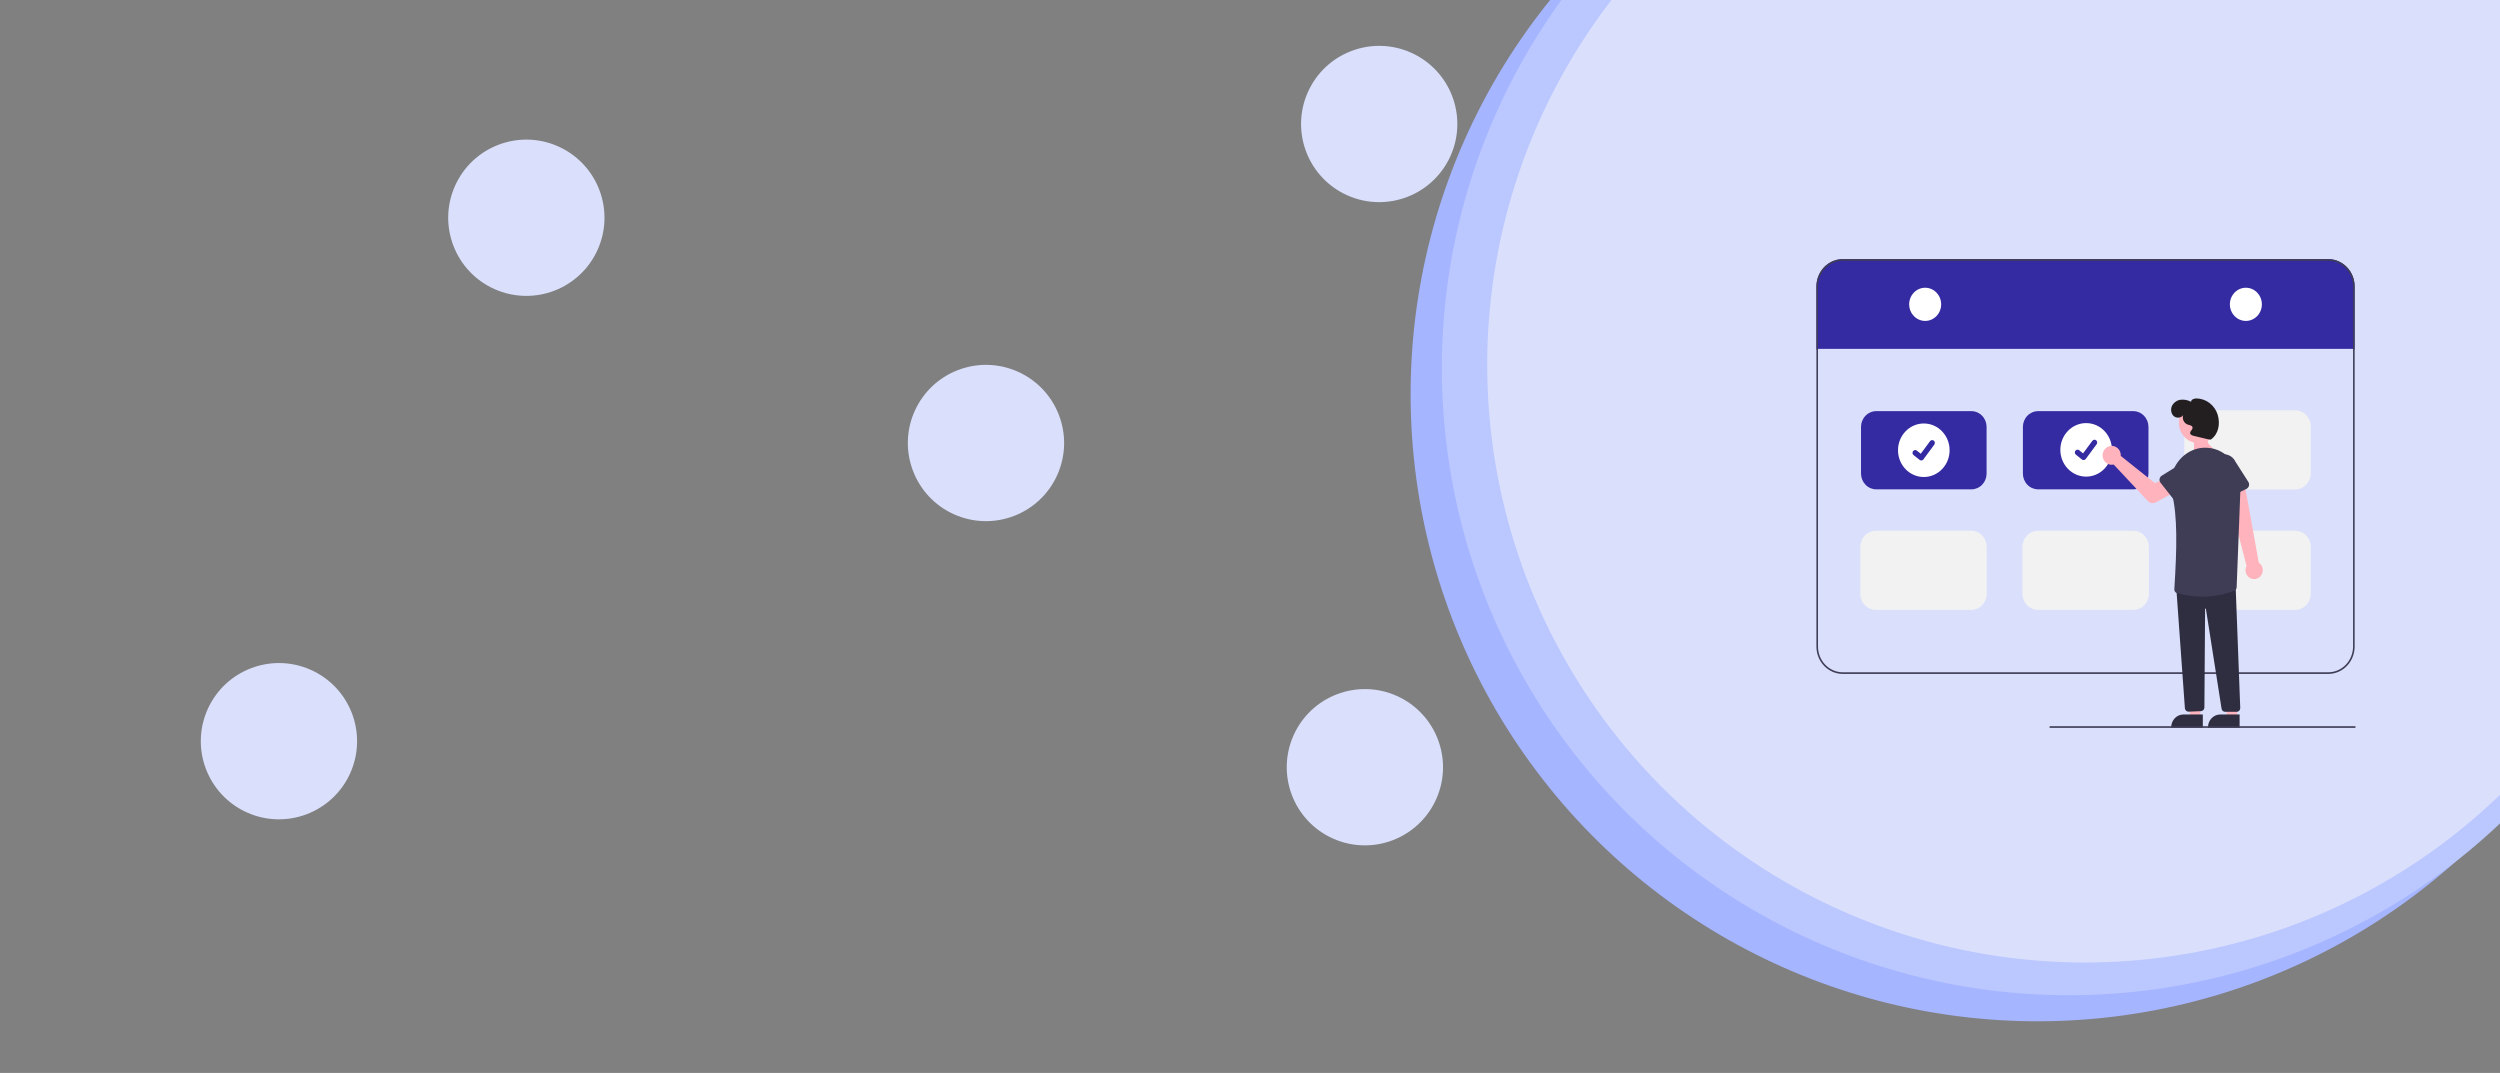 <svg width="1920" height="824" viewBox="0 0 1920 824" fill="none" xmlns="http://www.w3.org/2000/svg">
<rect x="0" y="0" width="1920" height="824" fill="#808080" stroke="none"/>
<g clip-path="url(#clip0_158_118)">
<circle cx="1564.85" cy="302.845" r="481.5" transform="rotate(24.03 1564.85 302.845)" fill="#A5B5FF"/>
<circle cx="1588.85" cy="282.845" r="481.5" transform="rotate(24.03 1588.85 282.845)" fill="#BBC7FF"/>
<circle cx="1601.19" cy="280.193" r="459" transform="rotate(24.03 1601.19 280.193)" fill="#DAE0FC"/>
<circle cx="1059.23" cy="95.233" r="60" transform="rotate(24.03 1059.23 95.233)" fill="#DAE0FC"/>
<circle cx="1048.23" cy="589.233" r="60" transform="rotate(24.03 1048.23 589.233)" fill="#DAE0FC"/>
<circle cx="757.233" cy="340.233" r="60" transform="rotate(24.03 757.233 340.233)" fill="#DAE0FC"/>
<circle cx="404.233" cy="167.233" r="60" transform="rotate(24.03 404.233 167.233)" fill="#DAE0FC"/>
<circle cx="214.233" cy="569.233" r="60" transform="rotate(24.03 214.233 569.233)" fill="#DAE0FC"/>
<path d="M1808.37 220.027V268.451H1807.14V267.935H1396.23V268.451H1395V220.027C1395.01 214.452 1397.14 209.107 1400.94 205.165C1404.74 201.223 1409.9 199.005 1415.27 199H1788.1C1793.47 199.005 1798.63 201.223 1802.43 205.165C1806.23 209.107 1808.36 214.452 1808.37 220.027Z" fill="#342AA1"/>
<path d="M1788.1 199H1415.27C1409.9 199.005 1404.74 201.223 1400.94 205.165C1397.14 209.107 1395.01 214.452 1395 220.027V496.558C1395.01 502.132 1397.14 507.477 1400.94 511.42C1404.74 515.362 1409.9 517.579 1415.27 517.584H1788.1C1793.47 517.579 1798.63 515.362 1802.43 511.42C1806.23 507.477 1808.36 502.132 1808.37 496.558V220.027C1808.36 214.452 1806.23 209.107 1802.43 205.165C1798.63 201.223 1793.47 199.005 1788.1 199ZM1807.14 496.558C1807.13 501.794 1805.13 506.814 1801.56 510.517C1797.99 514.22 1793.15 516.303 1788.1 516.31H1415.27C1410.22 516.303 1405.38 514.22 1401.81 510.517C1398.24 506.814 1396.23 501.794 1396.23 496.558V220.027C1396.23 214.79 1398.24 209.77 1401.81 206.067C1405.38 202.364 1410.22 200.281 1415.27 200.274H1788.1C1793.15 200.281 1797.99 202.364 1801.56 206.067C1805.13 209.77 1807.13 214.79 1807.14 220.027V496.558Z" fill="#3F3D56"/>
<path d="M1478.53 246.469C1485.32 246.469 1490.82 240.764 1490.82 233.726C1490.82 226.688 1485.32 220.982 1478.53 220.982C1471.75 220.982 1466.25 226.688 1466.25 233.726C1466.25 240.764 1471.75 246.469 1478.53 246.469Z" fill="white"/>
<path d="M1724.84 246.469C1731.62 246.469 1737.12 240.764 1737.12 233.726C1737.12 226.688 1731.62 220.982 1724.84 220.982C1718.05 220.982 1712.55 226.688 1712.55 233.726C1712.55 240.764 1718.05 246.469 1724.84 246.469Z" fill="white"/>
<path d="M1514.03 375.815H1440.95C1437.85 375.812 1434.88 374.534 1432.7 372.263C1430.51 369.992 1429.27 366.914 1429.27 363.702V327.872C1429.27 324.661 1430.51 321.582 1432.7 319.311C1434.88 317.04 1437.85 315.762 1440.95 315.759H1514.03C1517.12 315.762 1520.09 317.04 1522.28 319.311C1524.47 321.582 1525.7 324.661 1525.7 327.872V363.702C1525.7 366.914 1524.47 369.992 1522.28 372.263C1520.09 374.534 1517.12 375.812 1514.03 375.815Z" fill="#342AA1"/>
<path d="M1638.34 375.815H1565.27C1562.17 375.812 1559.2 374.534 1557.01 372.263C1554.82 369.992 1553.59 366.914 1553.59 363.702V327.872C1553.59 324.661 1554.82 321.582 1557.01 319.311C1559.2 317.04 1562.17 315.762 1565.27 315.759H1638.34C1641.44 315.762 1644.41 317.04 1646.6 319.311C1648.79 321.582 1650.02 324.661 1650.02 327.872V363.702C1650.02 366.914 1648.79 369.992 1646.6 372.263C1644.41 374.534 1641.44 375.812 1638.34 375.815Z" fill="#342AA1"/>
<path d="M1638.34 468.39H1565.27C1562.08 468.387 1559.02 467.07 1556.76 464.731C1554.51 462.391 1553.24 459.219 1553.23 455.91V420.08C1553.24 416.771 1554.51 413.598 1556.76 411.259C1559.02 408.919 1562.08 407.603 1565.27 407.599H1638.34C1641.53 407.603 1644.59 408.919 1646.85 411.259C1649.1 413.598 1650.37 416.771 1650.37 420.08V455.91C1650.37 459.219 1649.1 462.391 1646.85 464.731C1644.59 467.07 1641.53 468.386 1638.34 468.39Z" fill="#F2F2F2"/>
<path d="M1513.79 468.39H1440.71C1437.52 468.386 1434.46 467.07 1432.21 464.731C1429.95 462.391 1428.68 459.219 1428.68 455.91V420.08C1428.68 416.771 1429.95 413.598 1432.21 411.259C1434.46 408.919 1437.52 407.603 1440.71 407.599H1513.79C1516.98 407.603 1520.03 408.919 1522.29 411.259C1524.55 413.598 1525.81 416.771 1525.82 420.08V455.91C1525.81 459.219 1524.55 462.391 1522.29 464.731C1520.03 467.07 1516.98 468.387 1513.79 468.39Z" fill="#F2F2F2"/>
<path d="M1762.66 468.39H1689.58C1686.39 468.387 1683.33 467.07 1681.08 464.731C1678.82 462.391 1677.55 459.219 1677.55 455.91V420.08C1677.55 416.771 1678.82 413.598 1681.08 411.259C1683.33 408.919 1686.39 407.603 1689.58 407.599H1762.66C1765.85 407.603 1768.91 408.919 1771.16 411.259C1773.42 413.598 1774.69 416.771 1774.69 420.08V455.91C1774.69 459.219 1773.42 462.391 1771.16 464.731C1768.91 467.07 1765.85 468.387 1762.66 468.39Z" fill="#F2F2F2"/>
<path d="M1762.66 375.887H1689.58C1686.39 375.884 1683.33 374.567 1681.08 372.228C1678.82 369.888 1677.55 366.716 1677.55 363.407V327.577C1677.55 324.268 1678.82 321.096 1681.08 318.756C1683.33 316.416 1686.39 315.1 1689.58 315.096H1762.66C1765.85 315.1 1768.91 316.416 1771.16 318.756C1773.42 321.096 1774.69 324.268 1774.69 327.577V363.407C1774.69 366.716 1773.42 369.888 1771.16 372.228C1768.91 374.567 1765.85 375.884 1762.66 375.887Z" fill="#F2F2F2"/>
<path d="M1477.49 366.343C1488.43 366.343 1497.3 357.14 1497.3 345.787C1497.3 334.434 1488.43 325.231 1477.49 325.231C1466.54 325.231 1457.67 334.434 1457.67 345.787C1457.67 357.14 1466.54 366.343 1477.49 366.343Z" fill="white"/>
<path d="M1475.52 353.629C1475.08 353.63 1474.64 353.48 1474.29 353.203L1474.26 353.186L1469.61 349.487C1469.39 349.316 1469.21 349.102 1469.07 348.858C1468.94 348.614 1468.85 348.344 1468.81 348.065C1468.78 347.785 1468.8 347.501 1468.87 347.228C1468.94 346.956 1469.06 346.7 1469.22 346.477C1469.39 346.253 1469.59 346.065 1469.83 345.924C1470.06 345.783 1470.32 345.691 1470.59 345.654C1470.86 345.617 1471.14 345.636 1471.4 345.709C1471.66 345.782 1471.91 345.908 1472.12 346.08L1475.14 348.479L1482.27 338.835C1482.43 338.612 1482.64 338.424 1482.88 338.283C1483.11 338.142 1483.37 338.05 1483.64 338.014C1483.91 337.977 1484.18 337.995 1484.45 338.068C1484.71 338.141 1484.95 338.267 1485.17 338.438L1485.13 338.501L1485.17 338.439C1485.61 338.786 1485.89 339.297 1485.96 339.862C1486.03 340.426 1485.89 340.996 1485.55 341.448L1477.17 352.791C1476.98 353.053 1476.73 353.264 1476.44 353.409C1476.15 353.555 1475.84 353.63 1475.52 353.629Z" fill="#342AA1"/>
<path d="M1602.16 366.048C1613.1 366.048 1621.97 356.845 1621.97 345.492C1621.97 334.139 1613.1 324.936 1602.16 324.936C1591.21 324.936 1582.34 334.139 1582.34 345.492C1582.34 356.845 1591.21 366.048 1602.16 366.048Z" fill="white"/>
<path d="M1694.44 334L1695.9 340.5L1701 346H1684.97V340.5L1684 334.5L1694.44 334Z" fill="#FFB2BD"/>
<path d="M1600.19 353.333C1599.75 353.334 1599.31 353.185 1598.96 352.907L1598.94 352.89L1594.28 349.191C1593.84 348.845 1593.56 348.334 1593.49 347.769C1593.41 347.205 1593.56 346.634 1593.89 346.182C1594.23 345.731 1594.72 345.435 1595.27 345.36C1595.81 345.285 1596.36 345.438 1596.8 345.784L1599.81 348.183L1606.94 338.54C1607.1 338.316 1607.31 338.129 1607.55 337.988C1607.78 337.847 1608.04 337.755 1608.31 337.718C1608.58 337.681 1608.85 337.7 1609.12 337.773C1609.38 337.846 1609.62 337.971 1609.84 338.143L1609.8 338.205L1609.84 338.144C1610.28 338.49 1610.56 339.002 1610.63 339.566C1610.7 340.13 1610.56 340.701 1610.22 341.153L1601.84 352.496C1601.65 352.757 1601.4 352.969 1601.11 353.114C1600.83 353.259 1600.51 353.334 1600.19 353.333Z" fill="#342AA1"/>
<path d="M1736.08 442.493C1736.73 441.755 1737.22 440.877 1737.51 439.923C1737.8 438.968 1737.88 437.959 1737.75 436.967C1737.63 435.975 1737.29 435.025 1736.77 434.182C1736.25 433.339 1735.56 432.625 1734.74 432.09L1723.68 370.812L1710.23 375.987L1725.33 434.595C1724.55 436.075 1724.33 437.799 1724.7 439.44C1725.06 441.081 1726 442.525 1727.32 443.499C1728.65 444.472 1730.27 444.908 1731.89 444.722C1733.5 444.537 1734.99 443.744 1736.08 442.493Z" fill="#FFB3BD"/>
<path d="M1628.73 348.99C1628.76 349.37 1628.76 349.753 1628.74 350.134L1654.9 371.02L1662.32 367.86L1668.38 378.851L1655.77 385.769C1654.75 386.328 1653.59 386.529 1652.45 386.342C1651.31 386.155 1650.26 385.59 1649.46 384.732L1623.31 356.767C1621.93 357.091 1620.48 356.97 1619.16 356.42C1617.85 355.87 1616.72 354.918 1615.94 353.69C1615.16 352.461 1614.76 351.015 1614.79 349.544C1614.82 348.072 1615.28 346.645 1616.11 345.452C1616.94 344.259 1618.1 343.356 1619.44 342.865C1620.78 342.373 1622.23 342.315 1623.6 342.699C1624.97 343.083 1626.19 343.891 1627.11 345.015C1628.02 346.138 1628.59 347.525 1628.73 348.99Z" fill="#FFB3BD"/>
<path d="M1689.84 551.258H1682.31L1678.73 527.499L1689.84 527.5L1689.84 551.258Z" fill="#FFB3BD"/>
<path d="M1691.76 558.83L1667.48 558.829V558.511C1667.48 557.223 1667.73 555.948 1668.2 554.759C1668.68 553.569 1669.37 552.489 1670.25 551.578C1671.13 550.668 1672.17 549.946 1673.32 549.453C1674.46 548.961 1675.69 548.707 1676.93 548.707L1691.76 548.708L1691.76 558.83Z" fill="#2F2E41"/>
<path d="M1718.1 551.258H1710.57L1706.98 527.499L1718.1 527.5L1718.1 551.258Z" fill="#FFB3BD"/>
<path d="M1720.02 558.83L1695.74 558.829V558.511C1695.74 557.223 1695.98 555.948 1696.46 554.759C1696.93 553.569 1697.63 552.489 1698.5 551.578C1699.38 550.668 1700.42 549.946 1701.57 549.453C1702.72 548.961 1703.95 548.707 1705.19 548.707L1720.02 548.708L1720.02 558.83Z" fill="#2F2E41"/>
<path d="M1680.75 546.562C1680.06 546.563 1679.4 546.297 1678.89 545.817C1678.38 545.337 1678.06 544.678 1678 543.967L1671.44 452.413L1671.75 452.387L1716.91 448.537L1716.92 448.87L1720.51 543.712C1720.52 544.098 1720.46 544.482 1720.33 544.842C1720.2 545.202 1719.99 545.531 1719.74 545.809C1719.48 546.086 1719.17 546.307 1718.83 546.458C1718.49 546.609 1718.12 546.687 1717.75 546.687H1708.89C1708.23 546.69 1707.59 546.446 1707.09 545.999C1706.59 545.553 1706.26 544.934 1706.16 544.256L1694.14 467.639C1694.12 467.56 1694.08 467.488 1694.02 467.439C1693.96 467.389 1693.89 467.364 1693.81 467.37C1693.73 467.376 1693.66 467.411 1693.61 467.47C1693.56 467.528 1693.53 467.605 1693.52 467.685L1692.98 543.332C1692.97 544.063 1692.7 544.764 1692.21 545.292C1691.73 545.82 1691.06 546.136 1690.36 546.175L1680.9 546.558C1680.85 546.561 1680.8 546.562 1680.75 546.562Z" fill="#2F2E41"/>
<path d="M1688.46 340.299C1696.79 340.299 1703.54 333.292 1703.54 324.65C1703.54 316.007 1696.79 309 1688.46 309C1680.12 309 1673.37 316.007 1673.37 324.65C1673.37 333.292 1680.12 340.299 1688.46 340.299Z" fill="#FFB3BD"/>
<path d="M1691.38 458.252C1684.78 458.232 1678.22 457.301 1671.86 455.486C1671.25 455.301 1670.72 454.903 1670.36 454.359C1670 453.815 1669.83 453.159 1669.88 452.5C1671.91 420.837 1672.38 396.265 1668.11 379.264C1666.29 372.018 1667.12 364.387 1670.38 358.327C1675.29 349.207 1684.31 343.656 1693.93 343.848C1694.39 343.857 1694.85 343.874 1695.32 343.899C1709.93 344.679 1721.3 358.382 1720.69 374.446L1717.75 451.014C1717.74 451.572 1717.57 452.115 1717.26 452.574C1716.95 453.032 1716.52 453.386 1716.02 453.59C1708.14 456.665 1699.79 458.244 1691.38 458.252Z" fill="#3F3D56"/>
<path d="M1670.6 385.143L1659.3 370.778C1658.97 370.369 1658.74 369.894 1658.61 369.383C1658.49 368.873 1658.46 368.34 1658.55 367.82C1658.64 367.301 1658.84 366.807 1659.13 366.373C1659.41 365.938 1659.79 365.574 1660.23 365.304L1675.53 355.842C1677.56 354.147 1680.15 353.354 1682.74 353.637C1685.32 353.921 1687.7 355.257 1689.34 357.353C1690.98 359.45 1691.75 362.135 1691.48 364.82C1691.21 367.505 1689.93 369.971 1687.92 371.677L1675.95 385.295C1675.61 385.685 1675.19 385.994 1674.72 386.2C1674.25 386.407 1673.75 386.506 1673.24 386.491C1672.73 386.477 1672.23 386.349 1671.78 386.116C1671.32 385.884 1670.92 385.552 1670.6 385.143Z" fill="#3F3D56"/>
<path d="M1706.14 383.34C1705.68 383.125 1705.27 382.808 1704.93 382.411C1704.6 382.015 1704.35 381.548 1704.2 381.043L1699.11 363.39C1698.01 360.945 1697.89 358.146 1698.77 355.607C1699.65 353.067 1701.47 350.994 1703.82 349.842C1706.17 348.691 1708.87 348.555 1711.32 349.464C1713.77 350.373 1715.78 352.253 1716.89 354.691L1726.73 370.103C1727.01 370.543 1727.2 371.041 1727.27 371.562C1727.35 372.083 1727.32 372.616 1727.19 373.124C1727.05 373.631 1726.81 374.103 1726.48 374.505C1726.15 374.907 1725.74 375.231 1725.28 375.455L1709.09 383.315C1708.63 383.539 1708.13 383.657 1707.62 383.661C1707.11 383.666 1706.61 383.556 1706.14 383.34Z" fill="#3F3D56"/>
<path d="M1695.91 337.397L1684.73 334.741C1683.58 334.468 1682.19 333.945 1682.03 332.729C1681.81 331.094 1684.08 329.956 1683.87 328.321C1683.67 326.737 1681.6 326.533 1680.13 326.065C1678.76 325.566 1677.63 324.533 1676.98 323.184C1676.33 321.835 1676.21 320.277 1676.65 318.839C1675.05 321.169 1671.41 321.368 1669.35 319.481C1667.28 317.594 1666.88 314.17 1668.12 311.62C1668.8 310.367 1669.74 309.297 1670.89 308.495C1672.03 307.694 1673.34 307.183 1674.71 307.006C1677.47 306.682 1680.25 307.221 1682.71 308.553C1682.87 306.748 1685.05 306.016 1686.8 306C1690.43 306.044 1693.95 307.261 1696.89 309.482C1699.82 311.703 1702.01 314.817 1703.16 318.391C1705.3 325.56 1703.87 333.419 1697.87 337.614L1695.91 337.397Z" fill="#231F20"/>
<path d="M1808.55 559H1574.53C1574.37 559 1574.21 558.933 1574.09 558.813C1573.98 558.694 1573.91 558.532 1573.91 558.363C1573.91 558.194 1573.98 558.032 1574.09 557.912C1574.21 557.793 1574.37 557.726 1574.53 557.726H1808.55C1808.71 557.726 1808.86 557.793 1808.98 557.912C1809.09 558.032 1809.16 558.194 1809.16 558.363C1809.16 558.532 1809.09 558.694 1808.98 558.813C1808.86 558.933 1808.71 559 1808.55 559Z" fill="#3F3D56"/>
</g>
<defs>
<clipPath id="clip0_158_118">
<rect width="1920" height="824" fill="white"/>
</clipPath>
</defs>
</svg>
